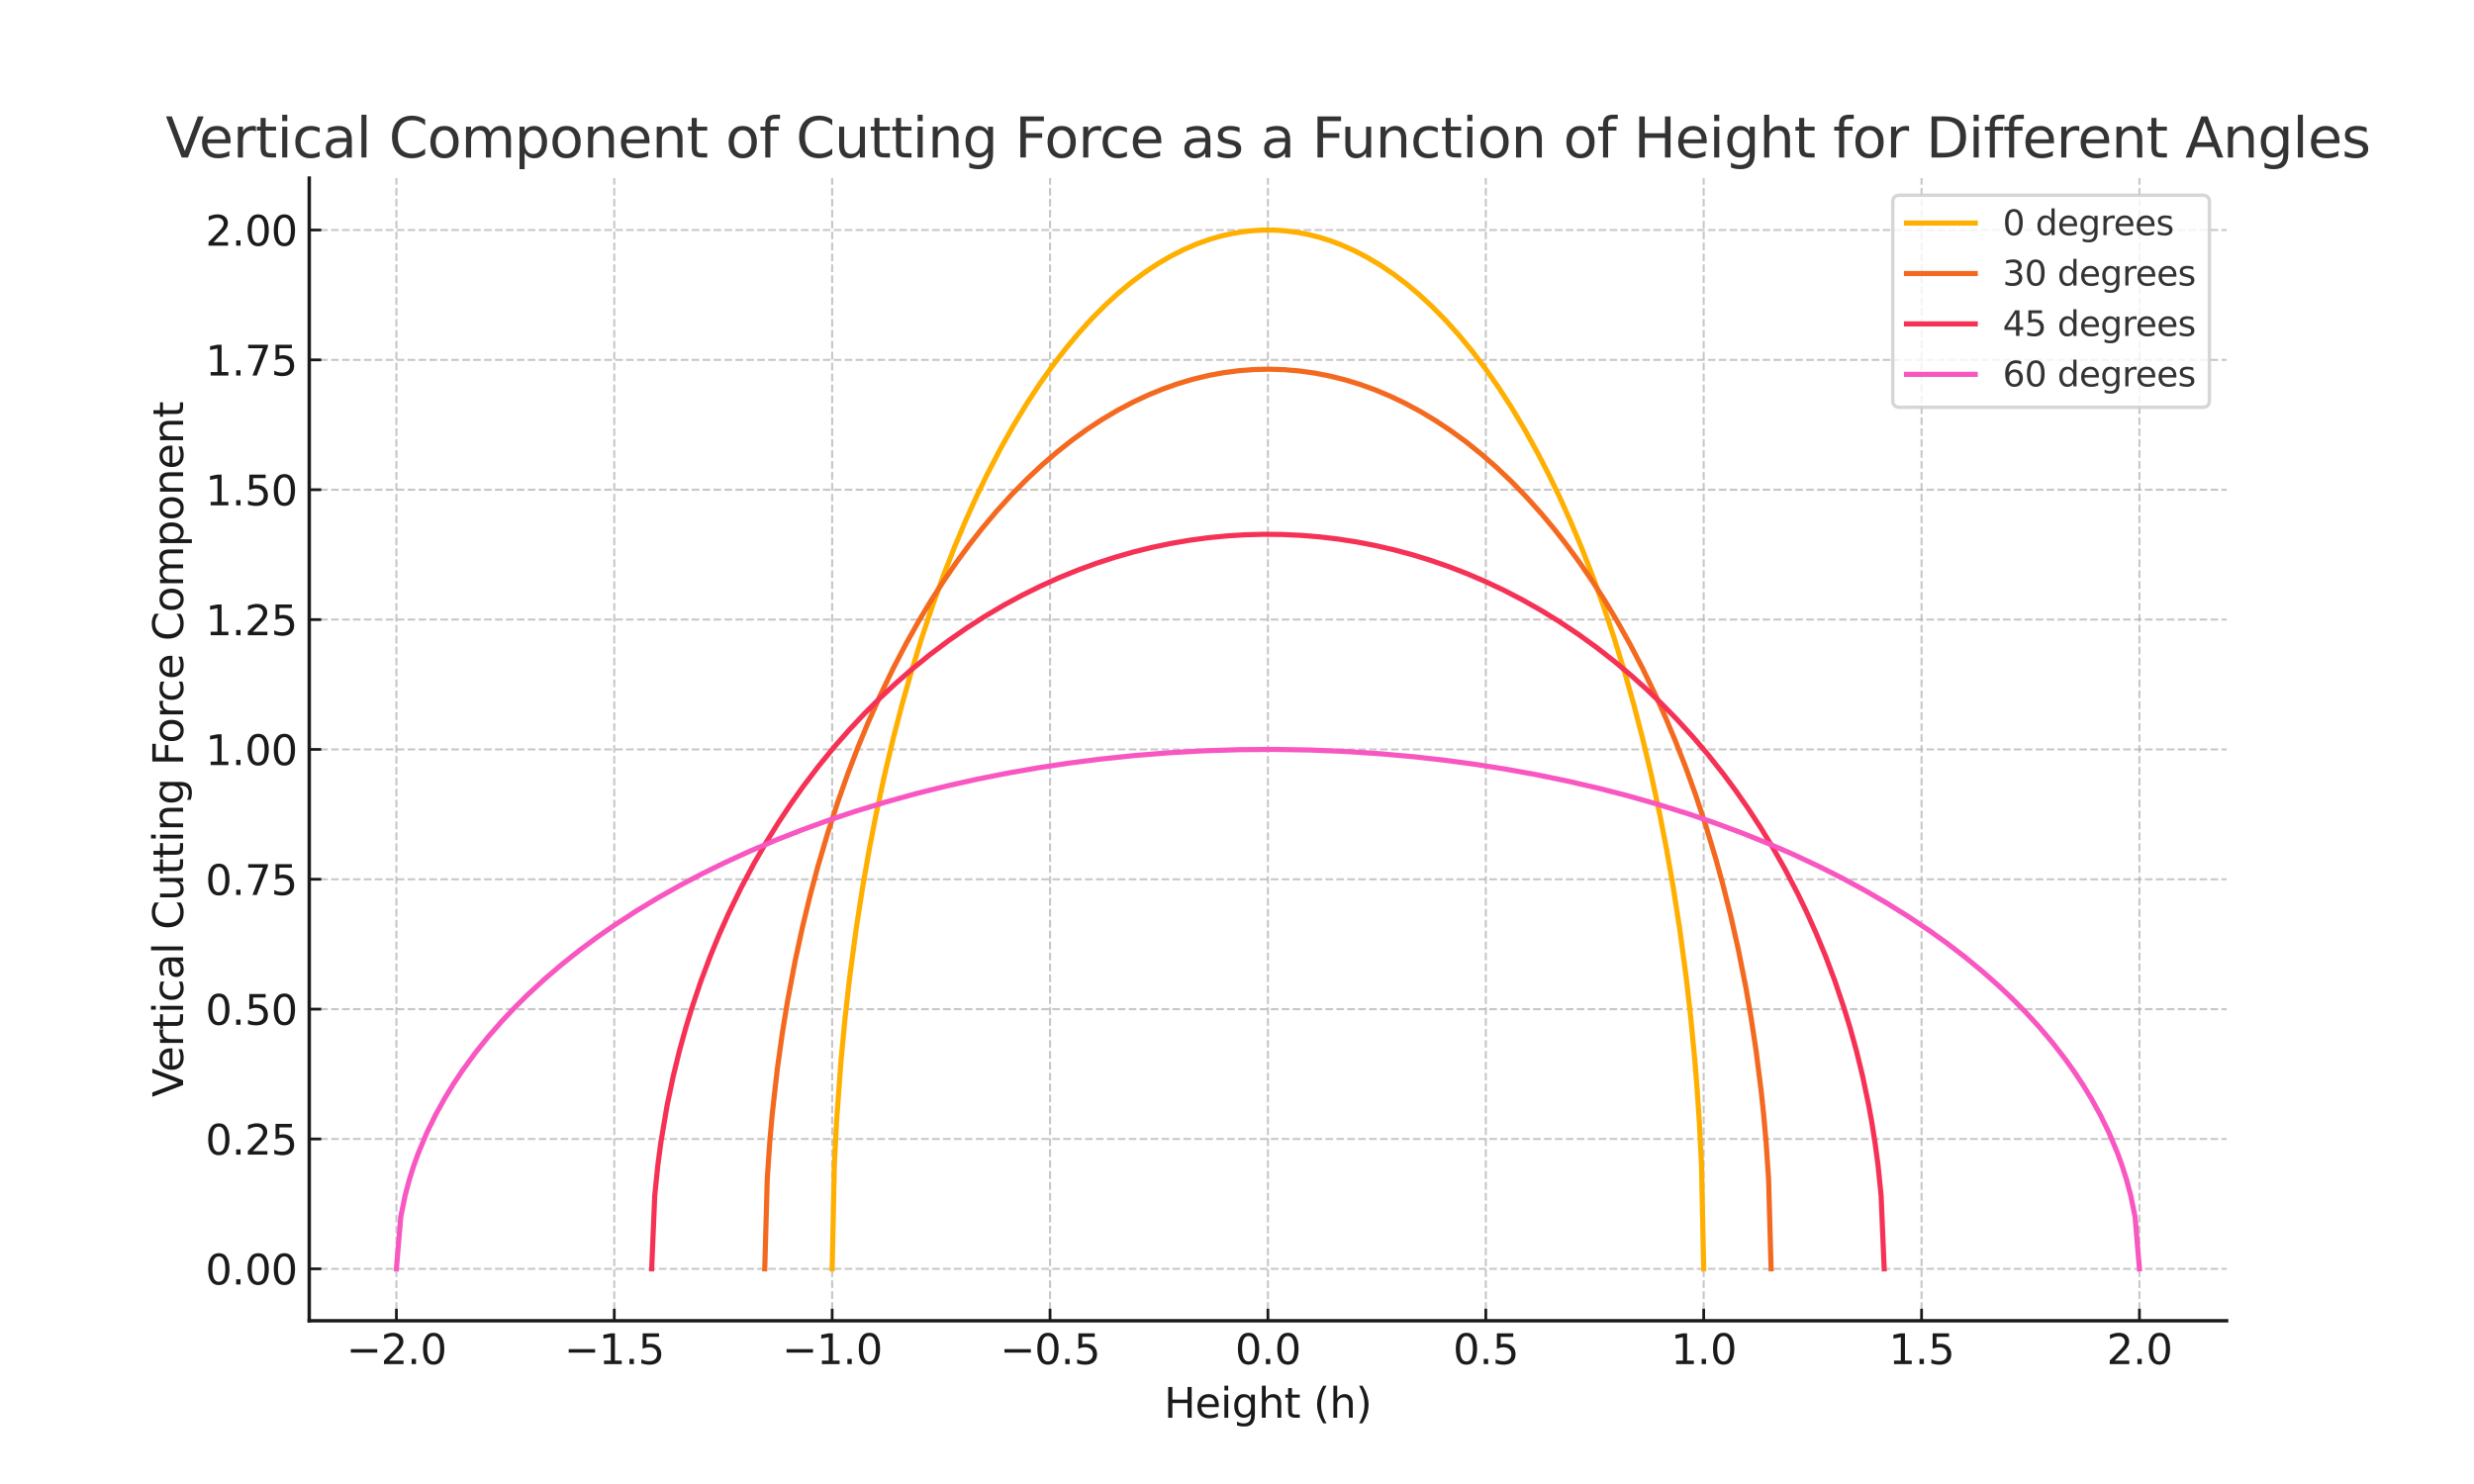 <?xml version="1.0" encoding="utf-8" standalone="no"?>
<!DOCTYPE svg PUBLIC "-//W3C//DTD SVG 1.1//EN"
  "http://www.w3.org/Graphics/SVG/1.1/DTD/svg11.dtd">
<svg xmlns:xlink="http://www.w3.org/1999/xlink" width="720pt" height="432pt" viewBox="0 0 720 432" xmlns="http://www.w3.org/2000/svg" version="1.1">
 <defs>
  <style type="text/css">*{stroke-linejoin: round; stroke-linecap: butt}</style>
 </defs>
 <g id="figure_1">
  <g id="patch_1">
   <path d="M 0 432 
L 720 432 
L 720 0 
L 0 0 
z
" style="fill: #ffffff"/>
  </g>
  <g id="axes_1">
   <g id="patch_2">
    <path d="M 90 384.48 
L 648 384.48 
L 648 51.84 
L 90 51.84 
z
" style="fill: #ffffff"/>
   </g>
   <g id="matplotlib.axis_1">
    <g id="xtick_1">
     <g id="line2d_1">
      <path d="M 115.364 384.48 
L 115.364 51.84 
" clip-path="url(#p2563462cad)" style="fill: none; stroke-dasharray: 2.22,0.96; stroke-dashoffset: 0; stroke: #b0b0b0; stroke-opacity: 0.7; stroke-width: 0.6"/>
     </g>
     <g id="line2d_2">
      <defs>
       <path id="m9f0cb6807a" d="M 0 0 
L 0 -3.5 
" style="stroke: #1a1a1a; stroke-width: 0.8"/>
      </defs>
      <g>
       <use xlink:href="#m9f0cb6807a" x="115.364" y="384.48" style="fill: #1a1a1a; stroke: #1a1a1a; stroke-width: 0.8"/>
      </g>
     </g>
     <g id="text_1">
      <!-- −2.0 -->
      <g style="fill: #1a1a1a" transform="translate(100.794 397.098) scale(0.12 -0.12)">
       <defs>
        <path id="DejaVuSans-2212" d="M 678 2272 
L 4684 2272 
L 4684 1741 
L 678 1741 
L 678 2272 
z
" transform="scale(0.016)"/>
        <path id="DejaVuSans-32" d="M 1228 531 
L 3431 531 
L 3431 0 
L 469 0 
L 469 531 
Q 828 903 1448 1529 
Q 2069 2156 2228 2338 
Q 2531 2678 2651 2914 
Q 2772 3150 2772 3378 
Q 2772 3750 2511 3984 
Q 2250 4219 1831 4219 
Q 1534 4219 1204 4116 
Q 875 4013 500 3803 
L 500 4441 
Q 881 4594 1212 4672 
Q 1544 4750 1819 4750 
Q 2544 4750 2975 4387 
Q 3406 4025 3406 3419 
Q 3406 3131 3298 2873 
Q 3191 2616 2906 2266 
Q 2828 2175 2409 1742 
Q 1991 1309 1228 531 
z
" transform="scale(0.016)"/>
        <path id="DejaVuSans-2e" d="M 684 794 
L 1344 794 
L 1344 0 
L 684 0 
L 684 794 
z
" transform="scale(0.016)"/>
        <path id="DejaVuSans-30" d="M 2034 4250 
Q 1547 4250 1301 3770 
Q 1056 3291 1056 2328 
Q 1056 1369 1301 889 
Q 1547 409 2034 409 
Q 2525 409 2770 889 
Q 3016 1369 3016 2328 
Q 3016 3291 2770 3770 
Q 2525 4250 2034 4250 
z
M 2034 4750 
Q 2819 4750 3233 4129 
Q 3647 3509 3647 2328 
Q 3647 1150 3233 529 
Q 2819 -91 2034 -91 
Q 1250 -91 836 529 
Q 422 1150 422 2328 
Q 422 3509 836 4129 
Q 1250 4750 2034 4750 
z
" transform="scale(0.016)"/>
       </defs>
       <use xlink:href="#DejaVuSans-2212"/>
       <use xlink:href="#DejaVuSans-32" x="83.789"/>
       <use xlink:href="#DejaVuSans-2e" x="147.412"/>
       <use xlink:href="#DejaVuSans-30" x="179.199"/>
      </g>
     </g>
    </g>
    <g id="xtick_2">
     <g id="line2d_3">
      <path d="M 178.773 384.48 
L 178.773 51.84 
" clip-path="url(#p2563462cad)" style="fill: none; stroke-dasharray: 2.22,0.96; stroke-dashoffset: 0; stroke: #b0b0b0; stroke-opacity: 0.7; stroke-width: 0.6"/>
     </g>
     <g id="line2d_4">
      <g>
       <use xlink:href="#m9f0cb6807a" x="178.773" y="384.48" style="fill: #1a1a1a; stroke: #1a1a1a; stroke-width: 0.8"/>
      </g>
     </g>
     <g id="text_2">
      <!-- −1.5 -->
      <g style="fill: #1a1a1a" transform="translate(164.203 397.098) scale(0.12 -0.12)">
       <defs>
        <path id="DejaVuSans-31" d="M 794 531 
L 1825 531 
L 1825 4091 
L 703 3866 
L 703 4441 
L 1819 4666 
L 2450 4666 
L 2450 531 
L 3481 531 
L 3481 0 
L 794 0 
L 794 531 
z
" transform="scale(0.016)"/>
        <path id="DejaVuSans-35" d="M 691 4666 
L 3169 4666 
L 3169 4134 
L 1269 4134 
L 1269 2991 
Q 1406 3038 1543 3061 
Q 1681 3084 1819 3084 
Q 2600 3084 3056 2656 
Q 3513 2228 3513 1497 
Q 3513 744 3044 326 
Q 2575 -91 1722 -91 
Q 1428 -91 1123 -41 
Q 819 9 494 109 
L 494 744 
Q 775 591 1075 516 
Q 1375 441 1709 441 
Q 2250 441 2565 725 
Q 2881 1009 2881 1497 
Q 2881 1984 2565 2268 
Q 2250 2553 1709 2553 
Q 1456 2553 1204 2497 
Q 953 2441 691 2322 
L 691 4666 
z
" transform="scale(0.016)"/>
       </defs>
       <use xlink:href="#DejaVuSans-2212"/>
       <use xlink:href="#DejaVuSans-31" x="83.789"/>
       <use xlink:href="#DejaVuSans-2e" x="147.412"/>
       <use xlink:href="#DejaVuSans-35" x="179.199"/>
      </g>
     </g>
    </g>
    <g id="xtick_3">
     <g id="line2d_5">
      <path d="M 242.182 384.48 
L 242.182 51.84 
" clip-path="url(#p2563462cad)" style="fill: none; stroke-dasharray: 2.22,0.96; stroke-dashoffset: 0; stroke: #b0b0b0; stroke-opacity: 0.7; stroke-width: 0.6"/>
     </g>
     <g id="line2d_6">
      <g>
       <use xlink:href="#m9f0cb6807a" x="242.182" y="384.48" style="fill: #1a1a1a; stroke: #1a1a1a; stroke-width: 0.8"/>
      </g>
     </g>
     <g id="text_3">
      <!-- −1.0 -->
      <g style="fill: #1a1a1a" transform="translate(227.612 397.098) scale(0.12 -0.12)">
       <use xlink:href="#DejaVuSans-2212"/>
       <use xlink:href="#DejaVuSans-31" x="83.789"/>
       <use xlink:href="#DejaVuSans-2e" x="147.412"/>
       <use xlink:href="#DejaVuSans-30" x="179.199"/>
      </g>
     </g>
    </g>
    <g id="xtick_4">
     <g id="line2d_7">
      <path d="M 305.591 384.48 
L 305.591 51.84 
" clip-path="url(#p2563462cad)" style="fill: none; stroke-dasharray: 2.22,0.96; stroke-dashoffset: 0; stroke: #b0b0b0; stroke-opacity: 0.7; stroke-width: 0.6"/>
     </g>
     <g id="line2d_8">
      <g>
       <use xlink:href="#m9f0cb6807a" x="305.591" y="384.48" style="fill: #1a1a1a; stroke: #1a1a1a; stroke-width: 0.8"/>
      </g>
     </g>
     <g id="text_4">
      <!-- −0.5 -->
      <g style="fill: #1a1a1a" transform="translate(291.021 397.098) scale(0.12 -0.12)">
       <use xlink:href="#DejaVuSans-2212"/>
       <use xlink:href="#DejaVuSans-30" x="83.789"/>
       <use xlink:href="#DejaVuSans-2e" x="147.412"/>
       <use xlink:href="#DejaVuSans-35" x="179.199"/>
      </g>
     </g>
    </g>
    <g id="xtick_5">
     <g id="line2d_9">
      <path d="M 369 384.48 
L 369 51.84 
" clip-path="url(#p2563462cad)" style="fill: none; stroke-dasharray: 2.22,0.96; stroke-dashoffset: 0; stroke: #b0b0b0; stroke-opacity: 0.7; stroke-width: 0.6"/>
     </g>
     <g id="line2d_10">
      <g>
       <use xlink:href="#m9f0cb6807a" x="369" y="384.48" style="fill: #1a1a1a; stroke: #1a1a1a; stroke-width: 0.8"/>
      </g>
     </g>
     <g id="text_5">
      <!-- 0.0 -->
      <g style="fill: #1a1a1a" transform="translate(359.458 397.098) scale(0.12 -0.12)">
       <use xlink:href="#DejaVuSans-30"/>
       <use xlink:href="#DejaVuSans-2e" x="63.623"/>
       <use xlink:href="#DejaVuSans-30" x="95.41"/>
      </g>
     </g>
    </g>
    <g id="xtick_6">
     <g id="line2d_11">
      <path d="M 432.409 384.48 
L 432.409 51.84 
" clip-path="url(#p2563462cad)" style="fill: none; stroke-dasharray: 2.22,0.96; stroke-dashoffset: 0; stroke: #b0b0b0; stroke-opacity: 0.7; stroke-width: 0.6"/>
     </g>
     <g id="line2d_12">
      <g>
       <use xlink:href="#m9f0cb6807a" x="432.409" y="384.48" style="fill: #1a1a1a; stroke: #1a1a1a; stroke-width: 0.8"/>
      </g>
     </g>
     <g id="text_6">
      <!-- 0.5 -->
      <g style="fill: #1a1a1a" transform="translate(422.867 397.098) scale(0.12 -0.12)">
       <use xlink:href="#DejaVuSans-30"/>
       <use xlink:href="#DejaVuSans-2e" x="63.623"/>
       <use xlink:href="#DejaVuSans-35" x="95.41"/>
      </g>
     </g>
    </g>
    <g id="xtick_7">
     <g id="line2d_13">
      <path d="M 495.818 384.48 
L 495.818 51.84 
" clip-path="url(#p2563462cad)" style="fill: none; stroke-dasharray: 2.22,0.96; stroke-dashoffset: 0; stroke: #b0b0b0; stroke-opacity: 0.7; stroke-width: 0.6"/>
     </g>
     <g id="line2d_14">
      <g>
       <use xlink:href="#m9f0cb6807a" x="495.818" y="384.48" style="fill: #1a1a1a; stroke: #1a1a1a; stroke-width: 0.8"/>
      </g>
     </g>
     <g id="text_7">
      <!-- 1.0 -->
      <g style="fill: #1a1a1a" transform="translate(486.276 397.098) scale(0.12 -0.12)">
       <use xlink:href="#DejaVuSans-31"/>
       <use xlink:href="#DejaVuSans-2e" x="63.623"/>
       <use xlink:href="#DejaVuSans-30" x="95.41"/>
      </g>
     </g>
    </g>
    <g id="xtick_8">
     <g id="line2d_15">
      <path d="M 559.227 384.48 
L 559.227 51.84 
" clip-path="url(#p2563462cad)" style="fill: none; stroke-dasharray: 2.22,0.96; stroke-dashoffset: 0; stroke: #b0b0b0; stroke-opacity: 0.7; stroke-width: 0.6"/>
     </g>
     <g id="line2d_16">
      <g>
       <use xlink:href="#m9f0cb6807a" x="559.227" y="384.48" style="fill: #1a1a1a; stroke: #1a1a1a; stroke-width: 0.8"/>
      </g>
     </g>
     <g id="text_8">
      <!-- 1.5 -->
      <g style="fill: #1a1a1a" transform="translate(549.685 397.098) scale(0.12 -0.12)">
       <use xlink:href="#DejaVuSans-31"/>
       <use xlink:href="#DejaVuSans-2e" x="63.623"/>
       <use xlink:href="#DejaVuSans-35" x="95.41"/>
      </g>
     </g>
    </g>
    <g id="xtick_9">
     <g id="line2d_17">
      <path d="M 622.636 384.48 
L 622.636 51.84 
" clip-path="url(#p2563462cad)" style="fill: none; stroke-dasharray: 2.22,0.96; stroke-dashoffset: 0; stroke: #b0b0b0; stroke-opacity: 0.7; stroke-width: 0.6"/>
     </g>
     <g id="line2d_18">
      <g>
       <use xlink:href="#m9f0cb6807a" x="622.636" y="384.48" style="fill: #1a1a1a; stroke: #1a1a1a; stroke-width: 0.8"/>
      </g>
     </g>
     <g id="text_9">
      <!-- 2.0 -->
      <g style="fill: #1a1a1a" transform="translate(613.094 397.098) scale(0.12 -0.12)">
       <use xlink:href="#DejaVuSans-32"/>
       <use xlink:href="#DejaVuSans-2e" x="63.623"/>
       <use xlink:href="#DejaVuSans-30" x="95.41"/>
      </g>
     </g>
    </g>
    <g id="text_10">
     <!-- Height (h) -->
     <g style="fill: #1a1a1a" transform="translate(338.774 412.712) scale(0.12 -0.12)">
      <defs>
       <path id="DejaVuSans-48" d="M 628 4666 
L 1259 4666 
L 1259 2753 
L 3553 2753 
L 3553 4666 
L 4184 4666 
L 4184 0 
L 3553 0 
L 3553 2222 
L 1259 2222 
L 1259 0 
L 628 0 
L 628 4666 
z
" transform="scale(0.016)"/>
       <path id="DejaVuSans-65" d="M 3597 1894 
L 3597 1613 
L 953 1613 
Q 991 1019 1311 708 
Q 1631 397 2203 397 
Q 2534 397 2845 478 
Q 3156 559 3463 722 
L 3463 178 
Q 3153 47 2828 -22 
Q 2503 -91 2169 -91 
Q 1331 -91 842 396 
Q 353 884 353 1716 
Q 353 2575 817 3079 
Q 1281 3584 2069 3584 
Q 2775 3584 3186 3129 
Q 3597 2675 3597 1894 
z
M 3022 2063 
Q 3016 2534 2758 2815 
Q 2500 3097 2075 3097 
Q 1594 3097 1305 2825 
Q 1016 2553 972 2059 
L 3022 2063 
z
" transform="scale(0.016)"/>
       <path id="DejaVuSans-69" d="M 603 3500 
L 1178 3500 
L 1178 0 
L 603 0 
L 603 3500 
z
M 603 4863 
L 1178 4863 
L 1178 4134 
L 603 4134 
L 603 4863 
z
" transform="scale(0.016)"/>
       <path id="DejaVuSans-67" d="M 2906 1791 
Q 2906 2416 2648 2759 
Q 2391 3103 1925 3103 
Q 1463 3103 1205 2759 
Q 947 2416 947 1791 
Q 947 1169 1205 825 
Q 1463 481 1925 481 
Q 2391 481 2648 825 
Q 2906 1169 2906 1791 
z
M 3481 434 
Q 3481 -459 3084 -895 
Q 2688 -1331 1869 -1331 
Q 1566 -1331 1297 -1286 
Q 1028 -1241 775 -1147 
L 775 -588 
Q 1028 -725 1275 -790 
Q 1522 -856 1778 -856 
Q 2344 -856 2625 -561 
Q 2906 -266 2906 331 
L 2906 616 
Q 2728 306 2450 153 
Q 2172 0 1784 0 
Q 1141 0 747 490 
Q 353 981 353 1791 
Q 353 2603 747 3093 
Q 1141 3584 1784 3584 
Q 2172 3584 2450 3431 
Q 2728 3278 2906 2969 
L 2906 3500 
L 3481 3500 
L 3481 434 
z
" transform="scale(0.016)"/>
       <path id="DejaVuSans-68" d="M 3513 2113 
L 3513 0 
L 2938 0 
L 2938 2094 
Q 2938 2591 2744 2837 
Q 2550 3084 2163 3084 
Q 1697 3084 1428 2787 
Q 1159 2491 1159 1978 
L 1159 0 
L 581 0 
L 581 4863 
L 1159 4863 
L 1159 2956 
Q 1366 3272 1645 3428 
Q 1925 3584 2291 3584 
Q 2894 3584 3203 3211 
Q 3513 2838 3513 2113 
z
" transform="scale(0.016)"/>
       <path id="DejaVuSans-74" d="M 1172 4494 
L 1172 3500 
L 2356 3500 
L 2356 3053 
L 1172 3053 
L 1172 1153 
Q 1172 725 1289 603 
Q 1406 481 1766 481 
L 2356 481 
L 2356 0 
L 1766 0 
Q 1100 0 847 248 
Q 594 497 594 1153 
L 594 3053 
L 172 3053 
L 172 3500 
L 594 3500 
L 594 4494 
L 1172 4494 
z
" transform="scale(0.016)"/>
       <path id="DejaVuSans-20" transform="scale(0.016)"/>
       <path id="DejaVuSans-28" d="M 1984 4856 
Q 1566 4138 1362 3434 
Q 1159 2731 1159 2009 
Q 1159 1288 1364 580 
Q 1569 -128 1984 -844 
L 1484 -844 
Q 1016 -109 783 600 
Q 550 1309 550 2009 
Q 550 2706 781 3412 
Q 1013 4119 1484 4856 
L 1984 4856 
z
" transform="scale(0.016)"/>
       <path id="DejaVuSans-29" d="M 513 4856 
L 1013 4856 
Q 1481 4119 1714 3412 
Q 1947 2706 1947 2009 
Q 1947 1309 1714 600 
Q 1481 -109 1013 -844 
L 513 -844 
Q 928 -128 1133 580 
Q 1338 1288 1338 2009 
Q 1338 2731 1133 3434 
Q 928 4138 513 4856 
z
" transform="scale(0.016)"/>
      </defs>
      <use xlink:href="#DejaVuSans-48"/>
      <use xlink:href="#DejaVuSans-65" x="75.195"/>
      <use xlink:href="#DejaVuSans-69" x="136.719"/>
      <use xlink:href="#DejaVuSans-67" x="164.502"/>
      <use xlink:href="#DejaVuSans-68" x="227.979"/>
      <use xlink:href="#DejaVuSans-74" x="291.357"/>
      <use xlink:href="#DejaVuSans-20" x="330.566"/>
      <use xlink:href="#DejaVuSans-28" x="362.354"/>
      <use xlink:href="#DejaVuSans-68" x="401.367"/>
      <use xlink:href="#DejaVuSans-29" x="464.746"/>
     </g>
    </g>
   </g>
   <g id="matplotlib.axis_2">
    <g id="ytick_1">
     <g id="line2d_19">
      <path d="M 90 369.36 
L 648 369.36 
" clip-path="url(#p2563462cad)" style="fill: none; stroke-dasharray: 2.22,0.96; stroke-dashoffset: 0; stroke: #b0b0b0; stroke-opacity: 0.7; stroke-width: 0.6"/>
     </g>
     <g id="line2d_20">
      <defs>
       <path id="m0a54852bd3" d="M 0 0 
L 3.5 0 
" style="stroke: #1a1a1a; stroke-width: 0.8"/>
      </defs>
      <g>
       <use xlink:href="#m0a54852bd3" x="90" y="369.36" style="fill: #1a1a1a; stroke: #1a1a1a; stroke-width: 0.8"/>
      </g>
     </g>
     <g id="text_11">
      <!-- 0.00 -->
      <g style="fill: #1a1a1a" transform="translate(59.781 373.919) scale(0.12 -0.12)">
       <use xlink:href="#DejaVuSans-30"/>
       <use xlink:href="#DejaVuSans-2e" x="63.623"/>
       <use xlink:href="#DejaVuSans-30" x="95.41"/>
       <use xlink:href="#DejaVuSans-30" x="159.033"/>
      </g>
     </g>
    </g>
    <g id="ytick_2">
     <g id="line2d_21">
      <path d="M 90 331.56 
L 648 331.56 
" clip-path="url(#p2563462cad)" style="fill: none; stroke-dasharray: 2.22,0.96; stroke-dashoffset: 0; stroke: #b0b0b0; stroke-opacity: 0.7; stroke-width: 0.6"/>
     </g>
     <g id="line2d_22">
      <g>
       <use xlink:href="#m0a54852bd3" x="90" y="331.56" style="fill: #1a1a1a; stroke: #1a1a1a; stroke-width: 0.8"/>
      </g>
     </g>
     <g id="text_12">
      <!-- 0.25 -->
      <g style="fill: #1a1a1a" transform="translate(59.781 336.119) scale(0.12 -0.12)">
       <use xlink:href="#DejaVuSans-30"/>
       <use xlink:href="#DejaVuSans-2e" x="63.623"/>
       <use xlink:href="#DejaVuSans-32" x="95.41"/>
       <use xlink:href="#DejaVuSans-35" x="159.033"/>
      </g>
     </g>
    </g>
    <g id="ytick_3">
     <g id="line2d_23">
      <path d="M 90 293.76 
L 648 293.76 
" clip-path="url(#p2563462cad)" style="fill: none; stroke-dasharray: 2.22,0.96; stroke-dashoffset: 0; stroke: #b0b0b0; stroke-opacity: 0.7; stroke-width: 0.6"/>
     </g>
     <g id="line2d_24">
      <g>
       <use xlink:href="#m0a54852bd3" x="90" y="293.76" style="fill: #1a1a1a; stroke: #1a1a1a; stroke-width: 0.8"/>
      </g>
     </g>
     <g id="text_13">
      <!-- 0.50 -->
      <g style="fill: #1a1a1a" transform="translate(59.781 298.319) scale(0.12 -0.12)">
       <use xlink:href="#DejaVuSans-30"/>
       <use xlink:href="#DejaVuSans-2e" x="63.623"/>
       <use xlink:href="#DejaVuSans-35" x="95.41"/>
       <use xlink:href="#DejaVuSans-30" x="159.033"/>
      </g>
     </g>
    </g>
    <g id="ytick_4">
     <g id="line2d_25">
      <path d="M 90 255.96 
L 648 255.96 
" clip-path="url(#p2563462cad)" style="fill: none; stroke-dasharray: 2.22,0.96; stroke-dashoffset: 0; stroke: #b0b0b0; stroke-opacity: 0.7; stroke-width: 0.6"/>
     </g>
     <g id="line2d_26">
      <g>
       <use xlink:href="#m0a54852bd3" x="90" y="255.96" style="fill: #1a1a1a; stroke: #1a1a1a; stroke-width: 0.8"/>
      </g>
     </g>
     <g id="text_14">
      <!-- 0.75 -->
      <g style="fill: #1a1a1a" transform="translate(59.781 260.519) scale(0.12 -0.12)">
       <defs>
        <path id="DejaVuSans-37" d="M 525 4666 
L 3525 4666 
L 3525 4397 
L 1831 0 
L 1172 0 
L 2766 4134 
L 525 4134 
L 525 4666 
z
" transform="scale(0.016)"/>
       </defs>
       <use xlink:href="#DejaVuSans-30"/>
       <use xlink:href="#DejaVuSans-2e" x="63.623"/>
       <use xlink:href="#DejaVuSans-37" x="95.41"/>
       <use xlink:href="#DejaVuSans-35" x="159.033"/>
      </g>
     </g>
    </g>
    <g id="ytick_5">
     <g id="line2d_27">
      <path d="M 90 218.16 
L 648 218.16 
" clip-path="url(#p2563462cad)" style="fill: none; stroke-dasharray: 2.22,0.96; stroke-dashoffset: 0; stroke: #b0b0b0; stroke-opacity: 0.7; stroke-width: 0.6"/>
     </g>
     <g id="line2d_28">
      <g>
       <use xlink:href="#m0a54852bd3" x="90" y="218.16" style="fill: #1a1a1a; stroke: #1a1a1a; stroke-width: 0.8"/>
      </g>
     </g>
     <g id="text_15">
      <!-- 1.00 -->
      <g style="fill: #1a1a1a" transform="translate(59.781 222.719) scale(0.12 -0.12)">
       <use xlink:href="#DejaVuSans-31"/>
       <use xlink:href="#DejaVuSans-2e" x="63.623"/>
       <use xlink:href="#DejaVuSans-30" x="95.41"/>
       <use xlink:href="#DejaVuSans-30" x="159.033"/>
      </g>
     </g>
    </g>
    <g id="ytick_6">
     <g id="line2d_29">
      <path d="M 90 180.359 
L 648 180.359 
" clip-path="url(#p2563462cad)" style="fill: none; stroke-dasharray: 2.22,0.96; stroke-dashoffset: 0; stroke: #b0b0b0; stroke-opacity: 0.7; stroke-width: 0.6"/>
     </g>
     <g id="line2d_30">
      <g>
       <use xlink:href="#m0a54852bd3" x="90" y="180.359" style="fill: #1a1a1a; stroke: #1a1a1a; stroke-width: 0.8"/>
      </g>
     </g>
     <g id="text_16">
      <!-- 1.25 -->
      <g style="fill: #1a1a1a" transform="translate(59.781 184.918) scale(0.12 -0.12)">
       <use xlink:href="#DejaVuSans-31"/>
       <use xlink:href="#DejaVuSans-2e" x="63.623"/>
       <use xlink:href="#DejaVuSans-32" x="95.41"/>
       <use xlink:href="#DejaVuSans-35" x="159.033"/>
      </g>
     </g>
    </g>
    <g id="ytick_7">
     <g id="line2d_31">
      <path d="M 90 142.559 
L 648 142.559 
" clip-path="url(#p2563462cad)" style="fill: none; stroke-dasharray: 2.22,0.96; stroke-dashoffset: 0; stroke: #b0b0b0; stroke-opacity: 0.7; stroke-width: 0.6"/>
     </g>
     <g id="line2d_32">
      <g>
       <use xlink:href="#m0a54852bd3" x="90" y="142.559" style="fill: #1a1a1a; stroke: #1a1a1a; stroke-width: 0.8"/>
      </g>
     </g>
     <g id="text_17">
      <!-- 1.50 -->
      <g style="fill: #1a1a1a" transform="translate(59.781 147.118) scale(0.12 -0.12)">
       <use xlink:href="#DejaVuSans-31"/>
       <use xlink:href="#DejaVuSans-2e" x="63.623"/>
       <use xlink:href="#DejaVuSans-35" x="95.41"/>
       <use xlink:href="#DejaVuSans-30" x="159.033"/>
      </g>
     </g>
    </g>
    <g id="ytick_8">
     <g id="line2d_33">
      <path d="M 90 104.759 
L 648 104.759 
" clip-path="url(#p2563462cad)" style="fill: none; stroke-dasharray: 2.22,0.96; stroke-dashoffset: 0; stroke: #b0b0b0; stroke-opacity: 0.7; stroke-width: 0.6"/>
     </g>
     <g id="line2d_34">
      <g>
       <use xlink:href="#m0a54852bd3" x="90" y="104.759" style="fill: #1a1a1a; stroke: #1a1a1a; stroke-width: 0.8"/>
      </g>
     </g>
     <g id="text_18">
      <!-- 1.75 -->
      <g style="fill: #1a1a1a" transform="translate(59.781 109.318) scale(0.12 -0.12)">
       <use xlink:href="#DejaVuSans-31"/>
       <use xlink:href="#DejaVuSans-2e" x="63.623"/>
       <use xlink:href="#DejaVuSans-37" x="95.41"/>
       <use xlink:href="#DejaVuSans-35" x="159.033"/>
      </g>
     </g>
    </g>
    <g id="ytick_9">
     <g id="line2d_35">
      <path d="M 90 66.959 
L 648 66.959 
" clip-path="url(#p2563462cad)" style="fill: none; stroke-dasharray: 2.22,0.96; stroke-dashoffset: 0; stroke: #b0b0b0; stroke-opacity: 0.7; stroke-width: 0.6"/>
     </g>
     <g id="line2d_36">
      <g>
       <use xlink:href="#m0a54852bd3" x="90" y="66.959" style="fill: #1a1a1a; stroke: #1a1a1a; stroke-width: 0.8"/>
      </g>
     </g>
     <g id="text_19">
      <!-- 2.00 -->
      <g style="fill: #1a1a1a" transform="translate(59.781 71.518) scale(0.12 -0.12)">
       <use xlink:href="#DejaVuSans-32"/>
       <use xlink:href="#DejaVuSans-2e" x="63.623"/>
       <use xlink:href="#DejaVuSans-30" x="95.41"/>
       <use xlink:href="#DejaVuSans-30" x="159.033"/>
      </g>
     </g>
    </g>
    <g id="text_20">
     <!-- Vertical Cutting Force Component -->
     <g style="fill: #1a1a1a" transform="translate(53.286 319.377) rotate(-90) scale(0.12 -0.12)">
      <defs>
       <path id="DejaVuSans-56" d="M 1831 0 
L 50 4666 
L 709 4666 
L 2188 738 
L 3669 4666 
L 4325 4666 
L 2547 0 
L 1831 0 
z
" transform="scale(0.016)"/>
       <path id="DejaVuSans-72" d="M 2631 2963 
Q 2534 3019 2420 3045 
Q 2306 3072 2169 3072 
Q 1681 3072 1420 2755 
Q 1159 2438 1159 1844 
L 1159 0 
L 581 0 
L 581 3500 
L 1159 3500 
L 1159 2956 
Q 1341 3275 1631 3429 
Q 1922 3584 2338 3584 
Q 2397 3584 2469 3576 
Q 2541 3569 2628 3553 
L 2631 2963 
z
" transform="scale(0.016)"/>
       <path id="DejaVuSans-63" d="M 3122 3366 
L 3122 2828 
Q 2878 2963 2633 3030 
Q 2388 3097 2138 3097 
Q 1578 3097 1268 2742 
Q 959 2388 959 1747 
Q 959 1106 1268 751 
Q 1578 397 2138 397 
Q 2388 397 2633 464 
Q 2878 531 3122 666 
L 3122 134 
Q 2881 22 2623 -34 
Q 2366 -91 2075 -91 
Q 1284 -91 818 406 
Q 353 903 353 1747 
Q 353 2603 823 3093 
Q 1294 3584 2113 3584 
Q 2378 3584 2631 3529 
Q 2884 3475 3122 3366 
z
" transform="scale(0.016)"/>
       <path id="DejaVuSans-61" d="M 2194 1759 
Q 1497 1759 1228 1600 
Q 959 1441 959 1056 
Q 959 750 1161 570 
Q 1363 391 1709 391 
Q 2188 391 2477 730 
Q 2766 1069 2766 1631 
L 2766 1759 
L 2194 1759 
z
M 3341 1997 
L 3341 0 
L 2766 0 
L 2766 531 
Q 2569 213 2275 61 
Q 1981 -91 1556 -91 
Q 1019 -91 701 211 
Q 384 513 384 1019 
Q 384 1609 779 1909 
Q 1175 2209 1959 2209 
L 2766 2209 
L 2766 2266 
Q 2766 2663 2505 2880 
Q 2244 3097 1772 3097 
Q 1472 3097 1187 3025 
Q 903 2953 641 2809 
L 641 3341 
Q 956 3463 1253 3523 
Q 1550 3584 1831 3584 
Q 2591 3584 2966 3190 
Q 3341 2797 3341 1997 
z
" transform="scale(0.016)"/>
       <path id="DejaVuSans-6c" d="M 603 4863 
L 1178 4863 
L 1178 0 
L 603 0 
L 603 4863 
z
" transform="scale(0.016)"/>
       <path id="DejaVuSans-43" d="M 4122 4306 
L 4122 3641 
Q 3803 3938 3442 4084 
Q 3081 4231 2675 4231 
Q 1875 4231 1450 3742 
Q 1025 3253 1025 2328 
Q 1025 1406 1450 917 
Q 1875 428 2675 428 
Q 3081 428 3442 575 
Q 3803 722 4122 1019 
L 4122 359 
Q 3791 134 3420 21 
Q 3050 -91 2638 -91 
Q 1578 -91 968 557 
Q 359 1206 359 2328 
Q 359 3453 968 4101 
Q 1578 4750 2638 4750 
Q 3056 4750 3426 4639 
Q 3797 4528 4122 4306 
z
" transform="scale(0.016)"/>
       <path id="DejaVuSans-75" d="M 544 1381 
L 544 3500 
L 1119 3500 
L 1119 1403 
Q 1119 906 1312 657 
Q 1506 409 1894 409 
Q 2359 409 2629 706 
Q 2900 1003 2900 1516 
L 2900 3500 
L 3475 3500 
L 3475 0 
L 2900 0 
L 2900 538 
Q 2691 219 2414 64 
Q 2138 -91 1772 -91 
Q 1169 -91 856 284 
Q 544 659 544 1381 
z
M 1991 3584 
L 1991 3584 
z
" transform="scale(0.016)"/>
       <path id="DejaVuSans-6e" d="M 3513 2113 
L 3513 0 
L 2938 0 
L 2938 2094 
Q 2938 2591 2744 2837 
Q 2550 3084 2163 3084 
Q 1697 3084 1428 2787 
Q 1159 2491 1159 1978 
L 1159 0 
L 581 0 
L 581 3500 
L 1159 3500 
L 1159 2956 
Q 1366 3272 1645 3428 
Q 1925 3584 2291 3584 
Q 2894 3584 3203 3211 
Q 3513 2838 3513 2113 
z
" transform="scale(0.016)"/>
       <path id="DejaVuSans-46" d="M 628 4666 
L 3309 4666 
L 3309 4134 
L 1259 4134 
L 1259 2759 
L 3109 2759 
L 3109 2228 
L 1259 2228 
L 1259 0 
L 628 0 
L 628 4666 
z
" transform="scale(0.016)"/>
       <path id="DejaVuSans-6f" d="M 1959 3097 
Q 1497 3097 1228 2736 
Q 959 2375 959 1747 
Q 959 1119 1226 758 
Q 1494 397 1959 397 
Q 2419 397 2687 759 
Q 2956 1122 2956 1747 
Q 2956 2369 2687 2733 
Q 2419 3097 1959 3097 
z
M 1959 3584 
Q 2709 3584 3137 3096 
Q 3566 2609 3566 1747 
Q 3566 888 3137 398 
Q 2709 -91 1959 -91 
Q 1206 -91 779 398 
Q 353 888 353 1747 
Q 353 2609 779 3096 
Q 1206 3584 1959 3584 
z
" transform="scale(0.016)"/>
       <path id="DejaVuSans-6d" d="M 3328 2828 
Q 3544 3216 3844 3400 
Q 4144 3584 4550 3584 
Q 5097 3584 5394 3201 
Q 5691 2819 5691 2113 
L 5691 0 
L 5113 0 
L 5113 2094 
Q 5113 2597 4934 2840 
Q 4756 3084 4391 3084 
Q 3944 3084 3684 2787 
Q 3425 2491 3425 1978 
L 3425 0 
L 2847 0 
L 2847 2094 
Q 2847 2600 2669 2842 
Q 2491 3084 2119 3084 
Q 1678 3084 1418 2786 
Q 1159 2488 1159 1978 
L 1159 0 
L 581 0 
L 581 3500 
L 1159 3500 
L 1159 2956 
Q 1356 3278 1631 3431 
Q 1906 3584 2284 3584 
Q 2666 3584 2933 3390 
Q 3200 3197 3328 2828 
z
" transform="scale(0.016)"/>
       <path id="DejaVuSans-70" d="M 1159 525 
L 1159 -1331 
L 581 -1331 
L 581 3500 
L 1159 3500 
L 1159 2969 
Q 1341 3281 1617 3432 
Q 1894 3584 2278 3584 
Q 2916 3584 3314 3078 
Q 3713 2572 3713 1747 
Q 3713 922 3314 415 
Q 2916 -91 2278 -91 
Q 1894 -91 1617 61 
Q 1341 213 1159 525 
z
M 3116 1747 
Q 3116 2381 2855 2742 
Q 2594 3103 2138 3103 
Q 1681 3103 1420 2742 
Q 1159 2381 1159 1747 
Q 1159 1113 1420 752 
Q 1681 391 2138 391 
Q 2594 391 2855 752 
Q 3116 1113 3116 1747 
z
" transform="scale(0.016)"/>
      </defs>
      <use xlink:href="#DejaVuSans-56"/>
      <use xlink:href="#DejaVuSans-65" x="60.658"/>
      <use xlink:href="#DejaVuSans-72" x="122.182"/>
      <use xlink:href="#DejaVuSans-74" x="163.295"/>
      <use xlink:href="#DejaVuSans-69" x="202.504"/>
      <use xlink:href="#DejaVuSans-63" x="230.287"/>
      <use xlink:href="#DejaVuSans-61" x="285.268"/>
      <use xlink:href="#DejaVuSans-6c" x="346.547"/>
      <use xlink:href="#DejaVuSans-20" x="374.33"/>
      <use xlink:href="#DejaVuSans-43" x="406.117"/>
      <use xlink:href="#DejaVuSans-75" x="475.941"/>
      <use xlink:href="#DejaVuSans-74" x="539.32"/>
      <use xlink:href="#DejaVuSans-74" x="578.529"/>
      <use xlink:href="#DejaVuSans-69" x="617.738"/>
      <use xlink:href="#DejaVuSans-6e" x="645.521"/>
      <use xlink:href="#DejaVuSans-67" x="708.9"/>
      <use xlink:href="#DejaVuSans-20" x="772.377"/>
      <use xlink:href="#DejaVuSans-46" x="804.164"/>
      <use xlink:href="#DejaVuSans-6f" x="858.059"/>
      <use xlink:href="#DejaVuSans-72" x="919.24"/>
      <use xlink:href="#DejaVuSans-63" x="958.104"/>
      <use xlink:href="#DejaVuSans-65" x="1013.084"/>
      <use xlink:href="#DejaVuSans-20" x="1074.607"/>
      <use xlink:href="#DejaVuSans-43" x="1106.395"/>
      <use xlink:href="#DejaVuSans-6f" x="1176.219"/>
      <use xlink:href="#DejaVuSans-6d" x="1237.4"/>
      <use xlink:href="#DejaVuSans-70" x="1334.812"/>
      <use xlink:href="#DejaVuSans-6f" x="1398.289"/>
      <use xlink:href="#DejaVuSans-6e" x="1459.471"/>
      <use xlink:href="#DejaVuSans-65" x="1522.85"/>
      <use xlink:href="#DejaVuSans-6e" x="1584.373"/>
      <use xlink:href="#DejaVuSans-74" x="1647.752"/>
     </g>
    </g>
   </g>
   <g id="line2d_37">
    <path d="M 242.182 369.36 
L 242.817 339.12 
L 243.453 326.648 
L 244.725 309.108 
L 245.996 295.754 
L 247.267 284.584 
L 249.174 270.333 
L 251.081 258.076 
L 252.988 247.209 
L 254.895 237.39 
L 257.438 225.559 
L 259.981 214.868 
L 262.524 205.094 
L 265.066 196.081 
L 268.245 185.717 
L 271.423 176.205 
L 274.602 167.423 
L 277.78 159.282 
L 280.958 151.708 
L 284.137 144.644 
L 287.315 138.044 
L 291.129 130.681 
L 294.943 123.876 
L 298.757 117.583 
L 302.571 111.764 
L 306.386 106.388 
L 310.2 101.429 
L 314.014 96.863 
L 317.828 92.67 
L 321.642 88.836 
L 325.456 85.344 
L 329.27 82.182 
L 333.084 79.34 
L 336.898 76.808 
L 340.712 74.578 
L 344.526 72.644 
L 348.34 70.999 
L 352.154 69.639 
L 355.333 68.72 
L 358.511 67.995 
L 361.69 67.462 
L 364.868 67.12 
L 368.046 66.968 
L 371.225 67.006 
L 374.403 67.234 
L 377.582 67.652 
L 380.76 68.262 
L 383.938 69.064 
L 387.117 70.061 
L 390.295 71.253 
L 394.109 72.946 
L 397.923 74.929 
L 401.738 77.209 
L 405.552 79.792 
L 409.366 82.686 
L 413.18 85.902 
L 416.994 89.451 
L 420.808 93.344 
L 424.622 97.597 
L 428.436 102.227 
L 432.25 107.255 
L 436.064 112.702 
L 439.878 118.598 
L 443.692 124.974 
L 447.506 131.868 
L 450.685 138.044 
L 453.863 144.644 
L 457.042 151.708 
L 460.22 159.282 
L 463.398 167.423 
L 466.577 176.205 
L 469.755 185.717 
L 472.934 196.081 
L 475.476 205.094 
L 478.019 214.868 
L 480.562 225.559 
L 483.105 237.39 
L 485.012 247.209 
L 486.919 258.076 
L 488.826 270.333 
L 490.733 284.584 
L 492.004 295.754 
L 493.275 309.108 
L 493.911 317.115 
L 494.547 326.648 
L 495.183 339.12 
L 495.818 369.36 
L 495.818 369.36 
" clip-path="url(#p2563462cad)" style="fill: none; stroke: #ffaf00; stroke-width: 1.5; stroke-linecap: square"/>
   </g>
   <g id="line2d_38">
    <path d="M 222.563 369.36 
L 223.297 343.171 
L 224.031 332.37 
L 224.765 324.114 
L 226.233 311.096 
L 227.701 300.596 
L 229.169 291.588 
L 231.371 279.902 
L 233.573 269.732 
L 235.775 260.65 
L 237.977 252.403 
L 240.913 242.426 
L 243.85 233.381 
L 246.786 225.093 
L 249.722 217.436 
L 252.658 210.321 
L 256.328 202.083 
L 259.998 194.478 
L 263.668 187.427 
L 267.338 180.867 
L 271.008 174.75 
L 274.678 169.034 
L 278.349 163.686 
L 282.019 158.678 
L 285.689 153.986 
L 290.093 148.746 
L 294.497 143.901 
L 298.901 139.428 
L 303.305 135.306 
L 307.709 131.516 
L 312.113 128.041 
L 316.518 124.87 
L 320.922 121.99 
L 325.326 119.392 
L 329.73 117.066 
L 334.134 115.004 
L 338.538 113.202 
L 342.942 111.653 
L 347.346 110.352 
L 351.751 109.296 
L 356.155 108.483 
L 360.559 107.909 
L 364.963 107.573 
L 369.367 107.474 
L 373.771 107.612 
L 378.175 107.988 
L 382.579 108.602 
L 386.983 109.455 
L 391.388 110.552 
L 395.792 111.894 
L 400.196 113.485 
L 404.6 115.33 
L 409.004 117.435 
L 413.408 119.806 
L 417.812 122.451 
L 422.216 125.378 
L 426.621 128.599 
L 431.025 132.125 
L 435.429 135.97 
L 439.833 140.149 
L 444.237 144.682 
L 448.641 149.591 
L 452.311 153.986 
L 455.981 158.678 
L 459.651 163.686 
L 463.322 169.034 
L 466.992 174.75 
L 470.662 180.867 
L 474.332 187.427 
L 478.002 194.478 
L 481.672 202.083 
L 484.608 208.618 
L 487.544 215.61 
L 490.48 223.123 
L 493.416 231.244 
L 496.352 240.086 
L 499.289 249.809 
L 501.491 257.818 
L 503.693 266.599 
L 505.895 276.37 
L 508.097 287.486 
L 509.565 295.942 
L 511.033 305.615 
L 512.501 317.181 
L 513.235 324.114 
L 513.969 332.37 
L 514.703 343.171 
L 515.437 369.36 
L 515.437 369.36 
" clip-path="url(#p2563462cad)" style="fill: none; stroke: #f46920; stroke-width: 1.5; stroke-linecap: square"/>
   </g>
   <g id="line2d_39">
    <path d="M 189.652 369.36 
L 190.551 347.977 
L 191.45 339.158 
L 192.349 332.417 
L 194.147 321.787 
L 195.945 313.214 
L 197.743 305.859 
L 199.541 299.338 
L 201.339 293.434 
L 204.036 285.456 
L 206.733 278.286 
L 209.43 271.747 
L 212.127 265.719 
L 215.723 258.334 
L 219.319 251.566 
L 222.915 245.315 
L 226.51 239.505 
L 230.106 234.08 
L 233.702 228.995 
L 238.197 223.064 
L 242.692 217.553 
L 247.187 212.419 
L 251.682 207.624 
L 256.177 203.14 
L 260.672 198.943 
L 265.167 195.011 
L 270.561 190.618 
L 275.955 186.557 
L 281.349 182.806 
L 286.743 179.347 
L 292.137 176.163 
L 297.53 173.242 
L 302.924 170.571 
L 308.318 168.142 
L 313.712 165.944 
L 319.106 163.971 
L 324.5 162.217 
L 329.894 160.675 
L 335.288 159.342 
L 340.682 158.213 
L 346.076 157.284 
L 351.47 156.554 
L 356.864 156.02 
L 362.258 155.681 
L 367.652 155.536 
L 373.045 155.585 
L 378.439 155.827 
L 383.833 156.263 
L 389.227 156.895 
L 394.621 157.723 
L 400.015 158.752 
L 405.409 159.983 
L 410.803 161.42 
L 416.197 163.067 
L 421.591 164.93 
L 426.985 167.014 
L 432.379 169.327 
L 437.773 171.876 
L 443.166 174.67 
L 448.56 177.721 
L 453.954 181.041 
L 459.348 184.644 
L 464.742 188.548 
L 470.136 192.772 
L 474.631 196.553 
L 479.126 200.589 
L 483.621 204.898 
L 488.116 209.503 
L 492.611 214.43 
L 497.106 219.71 
L 501.601 225.383 
L 505.197 230.237 
L 508.793 235.403 
L 512.388 240.919 
L 515.984 246.834 
L 519.58 253.206 
L 523.176 260.118 
L 525.873 265.719 
L 528.57 271.747 
L 531.267 278.286 
L 533.964 285.456 
L 536.661 293.434 
L 538.459 299.338 
L 540.257 305.859 
L 542.055 313.214 
L 543.853 321.787 
L 544.752 326.756 
L 545.651 332.417 
L 546.55 339.158 
L 547.449 347.977 
L 548.348 369.36 
L 548.348 369.36 
" clip-path="url(#p2563462cad)" style="fill: none; stroke: #f53255; stroke-width: 1.5; stroke-linecap: square"/>
   </g>
   <g id="line2d_40">
    <path d="M 115.364 369.36 
L 116.635 354.24 
L 117.906 348.004 
L 119.178 343.237 
L 120.449 339.234 
L 121.72 335.721 
L 124.263 329.659 
L 126.806 324.458 
L 129.349 319.847 
L 131.891 315.672 
L 134.434 311.84 
L 138.248 306.596 
L 142.062 301.835 
L 145.876 297.46 
L 149.69 293.404 
L 153.504 289.619 
L 158.59 284.93 
L 163.675 280.592 
L 168.761 276.556 
L 173.846 272.782 
L 178.932 269.243 
L 185.288 265.111 
L 191.645 261.27 
L 198.002 257.689 
L 204.359 254.344 
L 210.716 251.216 
L 218.344 247.723 
L 225.972 244.493 
L 233.6 241.507 
L 241.228 238.746 
L 248.856 236.199 
L 257.756 233.479 
L 266.656 231.015 
L 275.555 228.795 
L 284.455 226.807 
L 293.354 225.041 
L 302.254 223.489 
L 311.153 222.144 
L 320.053 221.002 
L 330.224 219.937 
L 340.394 219.124 
L 350.565 218.559 
L 360.736 218.24 
L 370.907 218.164 
L 381.078 218.331 
L 391.249 218.742 
L 401.42 219.4 
L 411.591 220.306 
L 420.49 221.308 
L 429.39 222.508 
L 438.289 223.911 
L 447.189 225.523 
L 456.088 227.352 
L 464.988 229.405 
L 473.887 231.694 
L 482.787 234.229 
L 491.686 237.025 
L 499.314 239.642 
L 506.943 242.476 
L 514.571 245.542 
L 522.199 248.857 
L 529.827 252.442 
L 536.184 255.655 
L 542.541 259.092 
L 548.897 262.774 
L 555.254 266.727 
L 561.611 270.985 
L 566.697 274.638 
L 571.782 278.539 
L 576.867 282.721 
L 581.953 287.227 
L 585.767 290.853 
L 589.581 294.723 
L 593.395 298.88 
L 597.209 303.375 
L 601.023 308.285 
L 603.566 311.84 
L 606.109 315.672 
L 608.651 319.847 
L 611.194 324.458 
L 613.737 329.659 
L 616.28 335.721 
L 617.551 339.234 
L 618.822 343.237 
L 620.094 348.004 
L 621.365 354.24 
L 622.636 369.36 
L 622.636 369.36 
" clip-path="url(#p2563462cad)" style="fill: none; stroke: #f857c1; stroke-width: 1.5; stroke-linecap: square"/>
   </g>
   <g id="patch_3">
    <path d="M 90 384.48 
L 90 51.84 
" style="fill: none; stroke: #1a1a1a; stroke-linejoin: miter; stroke-linecap: square"/>
   </g>
   <g id="patch_4">
    <path d="M 90 384.48 
L 648 384.48 
" style="fill: none; stroke: #1a1a1a; stroke-linejoin: miter; stroke-linecap: square"/>
   </g>
   <g id="text_21">
    <!-- Vertical Component of Cutting Force as a Function of Height for Different Angles -->
    <g style="fill: #333333" transform="translate(48.188 45.84) scale(0.16 -0.16)">
     <defs>
      <path id="DejaVuSans-66" d="M 2375 4863 
L 2375 4384 
L 1825 4384 
Q 1516 4384 1395 4259 
Q 1275 4134 1275 3809 
L 1275 3500 
L 2222 3500 
L 2222 3053 
L 1275 3053 
L 1275 0 
L 697 0 
L 697 3053 
L 147 3053 
L 147 3500 
L 697 3500 
L 697 3744 
Q 697 4328 969 4595 
Q 1241 4863 1831 4863 
L 2375 4863 
z
" transform="scale(0.016)"/>
      <path id="DejaVuSans-73" d="M 2834 3397 
L 2834 2853 
Q 2591 2978 2328 3040 
Q 2066 3103 1784 3103 
Q 1356 3103 1142 2972 
Q 928 2841 928 2578 
Q 928 2378 1081 2264 
Q 1234 2150 1697 2047 
L 1894 2003 
Q 2506 1872 2764 1633 
Q 3022 1394 3022 966 
Q 3022 478 2636 193 
Q 2250 -91 1575 -91 
Q 1294 -91 989 -36 
Q 684 19 347 128 
L 347 722 
Q 666 556 975 473 
Q 1284 391 1588 391 
Q 1994 391 2212 530 
Q 2431 669 2431 922 
Q 2431 1156 2273 1281 
Q 2116 1406 1581 1522 
L 1381 1569 
Q 847 1681 609 1914 
Q 372 2147 372 2553 
Q 372 3047 722 3315 
Q 1072 3584 1716 3584 
Q 2034 3584 2315 3537 
Q 2597 3491 2834 3397 
z
" transform="scale(0.016)"/>
      <path id="DejaVuSans-44" d="M 1259 4147 
L 1259 519 
L 2022 519 
Q 2988 519 3436 956 
Q 3884 1394 3884 2338 
Q 3884 3275 3436 3711 
Q 2988 4147 2022 4147 
L 1259 4147 
z
M 628 4666 
L 1925 4666 
Q 3281 4666 3915 4102 
Q 4550 3538 4550 2338 
Q 4550 1131 3912 565 
Q 3275 0 1925 0 
L 628 0 
L 628 4666 
z
" transform="scale(0.016)"/>
      <path id="DejaVuSans-41" d="M 2188 4044 
L 1331 1722 
L 3047 1722 
L 2188 4044 
z
M 1831 4666 
L 2547 4666 
L 4325 0 
L 3669 0 
L 3244 1197 
L 1141 1197 
L 716 0 
L 50 0 
L 1831 4666 
z
" transform="scale(0.016)"/>
     </defs>
     <use xlink:href="#DejaVuSans-56"/>
     <use xlink:href="#DejaVuSans-65" x="60.658"/>
     <use xlink:href="#DejaVuSans-72" x="122.182"/>
     <use xlink:href="#DejaVuSans-74" x="163.295"/>
     <use xlink:href="#DejaVuSans-69" x="202.504"/>
     <use xlink:href="#DejaVuSans-63" x="230.287"/>
     <use xlink:href="#DejaVuSans-61" x="285.268"/>
     <use xlink:href="#DejaVuSans-6c" x="346.547"/>
     <use xlink:href="#DejaVuSans-20" x="374.33"/>
     <use xlink:href="#DejaVuSans-43" x="406.117"/>
     <use xlink:href="#DejaVuSans-6f" x="475.941"/>
     <use xlink:href="#DejaVuSans-6d" x="537.123"/>
     <use xlink:href="#DejaVuSans-70" x="634.535"/>
     <use xlink:href="#DejaVuSans-6f" x="698.012"/>
     <use xlink:href="#DejaVuSans-6e" x="759.193"/>
     <use xlink:href="#DejaVuSans-65" x="822.572"/>
     <use xlink:href="#DejaVuSans-6e" x="884.096"/>
     <use xlink:href="#DejaVuSans-74" x="947.475"/>
     <use xlink:href="#DejaVuSans-20" x="986.684"/>
     <use xlink:href="#DejaVuSans-6f" x="1018.471"/>
     <use xlink:href="#DejaVuSans-66" x="1079.652"/>
     <use xlink:href="#DejaVuSans-20" x="1114.857"/>
     <use xlink:href="#DejaVuSans-43" x="1146.645"/>
     <use xlink:href="#DejaVuSans-75" x="1216.469"/>
     <use xlink:href="#DejaVuSans-74" x="1279.848"/>
     <use xlink:href="#DejaVuSans-74" x="1319.057"/>
     <use xlink:href="#DejaVuSans-69" x="1358.266"/>
     <use xlink:href="#DejaVuSans-6e" x="1386.049"/>
     <use xlink:href="#DejaVuSans-67" x="1449.428"/>
     <use xlink:href="#DejaVuSans-20" x="1512.904"/>
     <use xlink:href="#DejaVuSans-46" x="1544.691"/>
     <use xlink:href="#DejaVuSans-6f" x="1598.586"/>
     <use xlink:href="#DejaVuSans-72" x="1659.768"/>
     <use xlink:href="#DejaVuSans-63" x="1698.631"/>
     <use xlink:href="#DejaVuSans-65" x="1753.611"/>
     <use xlink:href="#DejaVuSans-20" x="1815.135"/>
     <use xlink:href="#DejaVuSans-61" x="1846.922"/>
     <use xlink:href="#DejaVuSans-73" x="1908.201"/>
     <use xlink:href="#DejaVuSans-20" x="1960.301"/>
     <use xlink:href="#DejaVuSans-61" x="1992.088"/>
     <use xlink:href="#DejaVuSans-20" x="2053.367"/>
     <use xlink:href="#DejaVuSans-46" x="2085.154"/>
     <use xlink:href="#DejaVuSans-75" x="2137.174"/>
     <use xlink:href="#DejaVuSans-6e" x="2200.553"/>
     <use xlink:href="#DejaVuSans-63" x="2263.932"/>
     <use xlink:href="#DejaVuSans-74" x="2318.912"/>
     <use xlink:href="#DejaVuSans-69" x="2358.121"/>
     <use xlink:href="#DejaVuSans-6f" x="2385.904"/>
     <use xlink:href="#DejaVuSans-6e" x="2447.086"/>
     <use xlink:href="#DejaVuSans-20" x="2510.465"/>
     <use xlink:href="#DejaVuSans-6f" x="2542.252"/>
     <use xlink:href="#DejaVuSans-66" x="2603.434"/>
     <use xlink:href="#DejaVuSans-20" x="2638.639"/>
     <use xlink:href="#DejaVuSans-48" x="2670.426"/>
     <use xlink:href="#DejaVuSans-65" x="2745.621"/>
     <use xlink:href="#DejaVuSans-69" x="2807.145"/>
     <use xlink:href="#DejaVuSans-67" x="2834.928"/>
     <use xlink:href="#DejaVuSans-68" x="2898.404"/>
     <use xlink:href="#DejaVuSans-74" x="2961.783"/>
     <use xlink:href="#DejaVuSans-20" x="3000.992"/>
     <use xlink:href="#DejaVuSans-66" x="3032.779"/>
     <use xlink:href="#DejaVuSans-6f" x="3067.984"/>
     <use xlink:href="#DejaVuSans-72" x="3129.166"/>
     <use xlink:href="#DejaVuSans-20" x="3170.279"/>
     <use xlink:href="#DejaVuSans-44" x="3202.066"/>
     <use xlink:href="#DejaVuSans-69" x="3279.068"/>
     <use xlink:href="#DejaVuSans-66" x="3306.852"/>
     <use xlink:href="#DejaVuSans-66" x="3342.057"/>
     <use xlink:href="#DejaVuSans-65" x="3377.262"/>
     <use xlink:href="#DejaVuSans-72" x="3438.785"/>
     <use xlink:href="#DejaVuSans-65" x="3477.648"/>
     <use xlink:href="#DejaVuSans-6e" x="3539.172"/>
     <use xlink:href="#DejaVuSans-74" x="3602.551"/>
     <use xlink:href="#DejaVuSans-20" x="3641.76"/>
     <use xlink:href="#DejaVuSans-41" x="3673.547"/>
     <use xlink:href="#DejaVuSans-6e" x="3741.955"/>
     <use xlink:href="#DejaVuSans-67" x="3805.334"/>
     <use xlink:href="#DejaVuSans-6c" x="3868.811"/>
     <use xlink:href="#DejaVuSans-65" x="3896.594"/>
     <use xlink:href="#DejaVuSans-73" x="3958.117"/>
    </g>
   </g>
   <g id="legend_1">
    <g id="patch_5">
     <path d="M 552.845 118.552 
L 641 118.552 
Q 643 118.552 643 116.552 
L 643 58.84 
Q 643 56.84 641 56.84 
L 552.845 56.84 
Q 550.845 56.84 550.845 58.84 
L 550.845 116.552 
Q 550.845 118.552 552.845 118.552 
z
" style="fill: #ffffff; opacity: 0.8; stroke: #cccccc; stroke-linejoin: miter"/>
    </g>
    <g id="line2d_41">
     <path d="M 554.845 64.938 
L 564.845 64.938 
L 574.845 64.938 
" style="fill: none; stroke: #ffaf00; stroke-width: 1.5; stroke-linecap: square"/>
    </g>
    <g id="text_22">
     <!-- 0 degrees -->
     <g style="fill: #333333" transform="translate(582.845 68.438) scale(0.1 -0.1)">
      <defs>
       <path id="DejaVuSans-64" d="M 2906 2969 
L 2906 4863 
L 3481 4863 
L 3481 0 
L 2906 0 
L 2906 525 
Q 2725 213 2448 61 
Q 2172 -91 1784 -91 
Q 1150 -91 751 415 
Q 353 922 353 1747 
Q 353 2572 751 3078 
Q 1150 3584 1784 3584 
Q 2172 3584 2448 3432 
Q 2725 3281 2906 2969 
z
M 947 1747 
Q 947 1113 1208 752 
Q 1469 391 1925 391 
Q 2381 391 2643 752 
Q 2906 1113 2906 1747 
Q 2906 2381 2643 2742 
Q 2381 3103 1925 3103 
Q 1469 3103 1208 2742 
Q 947 2381 947 1747 
z
" transform="scale(0.016)"/>
      </defs>
      <use xlink:href="#DejaVuSans-30"/>
      <use xlink:href="#DejaVuSans-20" x="63.623"/>
      <use xlink:href="#DejaVuSans-64" x="95.41"/>
      <use xlink:href="#DejaVuSans-65" x="158.887"/>
      <use xlink:href="#DejaVuSans-67" x="220.41"/>
      <use xlink:href="#DejaVuSans-72" x="283.887"/>
      <use xlink:href="#DejaVuSans-65" x="322.75"/>
      <use xlink:href="#DejaVuSans-65" x="384.273"/>
      <use xlink:href="#DejaVuSans-73" x="445.797"/>
     </g>
    </g>
    <g id="line2d_42">
     <path d="M 554.845 79.617 
L 564.845 79.617 
L 574.845 79.617 
" style="fill: none; stroke: #f46920; stroke-width: 1.5; stroke-linecap: square"/>
    </g>
    <g id="text_23">
     <!-- 30 degrees -->
     <g style="fill: #333333" transform="translate(582.845 83.117) scale(0.1 -0.1)">
      <defs>
       <path id="DejaVuSans-33" d="M 2597 2516 
Q 3050 2419 3304 2112 
Q 3559 1806 3559 1356 
Q 3559 666 3084 287 
Q 2609 -91 1734 -91 
Q 1441 -91 1130 -33 
Q 819 25 488 141 
L 488 750 
Q 750 597 1062 519 
Q 1375 441 1716 441 
Q 2309 441 2620 675 
Q 2931 909 2931 1356 
Q 2931 1769 2642 2001 
Q 2353 2234 1838 2234 
L 1294 2234 
L 1294 2753 
L 1863 2753 
Q 2328 2753 2575 2939 
Q 2822 3125 2822 3475 
Q 2822 3834 2567 4026 
Q 2313 4219 1838 4219 
Q 1578 4219 1281 4162 
Q 984 4106 628 3988 
L 628 4550 
Q 988 4650 1302 4700 
Q 1616 4750 1894 4750 
Q 2613 4750 3031 4423 
Q 3450 4097 3450 3541 
Q 3450 3153 3228 2886 
Q 3006 2619 2597 2516 
z
" transform="scale(0.016)"/>
      </defs>
      <use xlink:href="#DejaVuSans-33"/>
      <use xlink:href="#DejaVuSans-30" x="63.623"/>
      <use xlink:href="#DejaVuSans-20" x="127.246"/>
      <use xlink:href="#DejaVuSans-64" x="159.033"/>
      <use xlink:href="#DejaVuSans-65" x="222.51"/>
      <use xlink:href="#DejaVuSans-67" x="284.033"/>
      <use xlink:href="#DejaVuSans-72" x="347.51"/>
      <use xlink:href="#DejaVuSans-65" x="386.373"/>
      <use xlink:href="#DejaVuSans-65" x="447.896"/>
      <use xlink:href="#DejaVuSans-73" x="509.42"/>
     </g>
    </g>
    <g id="line2d_43">
     <path d="M 554.845 94.295 
L 564.845 94.295 
L 574.845 94.295 
" style="fill: none; stroke: #f53255; stroke-width: 1.5; stroke-linecap: square"/>
    </g>
    <g id="text_24">
     <!-- 45 degrees -->
     <g style="fill: #333333" transform="translate(582.845 97.795) scale(0.1 -0.1)">
      <defs>
       <path id="DejaVuSans-34" d="M 2419 4116 
L 825 1625 
L 2419 1625 
L 2419 4116 
z
M 2253 4666 
L 3047 4666 
L 3047 1625 
L 3713 1625 
L 3713 1100 
L 3047 1100 
L 3047 0 
L 2419 0 
L 2419 1100 
L 313 1100 
L 313 1709 
L 2253 4666 
z
" transform="scale(0.016)"/>
      </defs>
      <use xlink:href="#DejaVuSans-34"/>
      <use xlink:href="#DejaVuSans-35" x="63.623"/>
      <use xlink:href="#DejaVuSans-20" x="127.246"/>
      <use xlink:href="#DejaVuSans-64" x="159.033"/>
      <use xlink:href="#DejaVuSans-65" x="222.51"/>
      <use xlink:href="#DejaVuSans-67" x="284.033"/>
      <use xlink:href="#DejaVuSans-72" x="347.51"/>
      <use xlink:href="#DejaVuSans-65" x="386.373"/>
      <use xlink:href="#DejaVuSans-65" x="447.896"/>
      <use xlink:href="#DejaVuSans-73" x="509.42"/>
     </g>
    </g>
    <g id="line2d_44">
     <path d="M 554.845 108.973 
L 564.845 108.973 
L 574.845 108.973 
" style="fill: none; stroke: #f857c1; stroke-width: 1.5; stroke-linecap: square"/>
    </g>
    <g id="text_25">
     <!-- 60 degrees -->
     <g style="fill: #333333" transform="translate(582.845 112.473) scale(0.1 -0.1)">
      <defs>
       <path id="DejaVuSans-36" d="M 2113 2584 
Q 1688 2584 1439 2293 
Q 1191 2003 1191 1497 
Q 1191 994 1439 701 
Q 1688 409 2113 409 
Q 2538 409 2786 701 
Q 3034 994 3034 1497 
Q 3034 2003 2786 2293 
Q 2538 2584 2113 2584 
z
M 3366 4563 
L 3366 3988 
Q 3128 4100 2886 4159 
Q 2644 4219 2406 4219 
Q 1781 4219 1451 3797 
Q 1122 3375 1075 2522 
Q 1259 2794 1537 2939 
Q 1816 3084 2150 3084 
Q 2853 3084 3261 2657 
Q 3669 2231 3669 1497 
Q 3669 778 3244 343 
Q 2819 -91 2113 -91 
Q 1303 -91 875 529 
Q 447 1150 447 2328 
Q 447 3434 972 4092 
Q 1497 4750 2381 4750 
Q 2619 4750 2861 4703 
Q 3103 4656 3366 4563 
z
" transform="scale(0.016)"/>
      </defs>
      <use xlink:href="#DejaVuSans-36"/>
      <use xlink:href="#DejaVuSans-30" x="63.623"/>
      <use xlink:href="#DejaVuSans-20" x="127.246"/>
      <use xlink:href="#DejaVuSans-64" x="159.033"/>
      <use xlink:href="#DejaVuSans-65" x="222.51"/>
      <use xlink:href="#DejaVuSans-67" x="284.033"/>
      <use xlink:href="#DejaVuSans-72" x="347.51"/>
      <use xlink:href="#DejaVuSans-65" x="386.373"/>
      <use xlink:href="#DejaVuSans-65" x="447.896"/>
      <use xlink:href="#DejaVuSans-73" x="509.42"/>
     </g>
    </g>
   </g>
  </g>
 </g>
 <defs>
  <clipPath id="p2563462cad">
   <rect x="90" y="51.84" width="558" height="332.64"/>
  </clipPath>
 </defs>
</svg>
